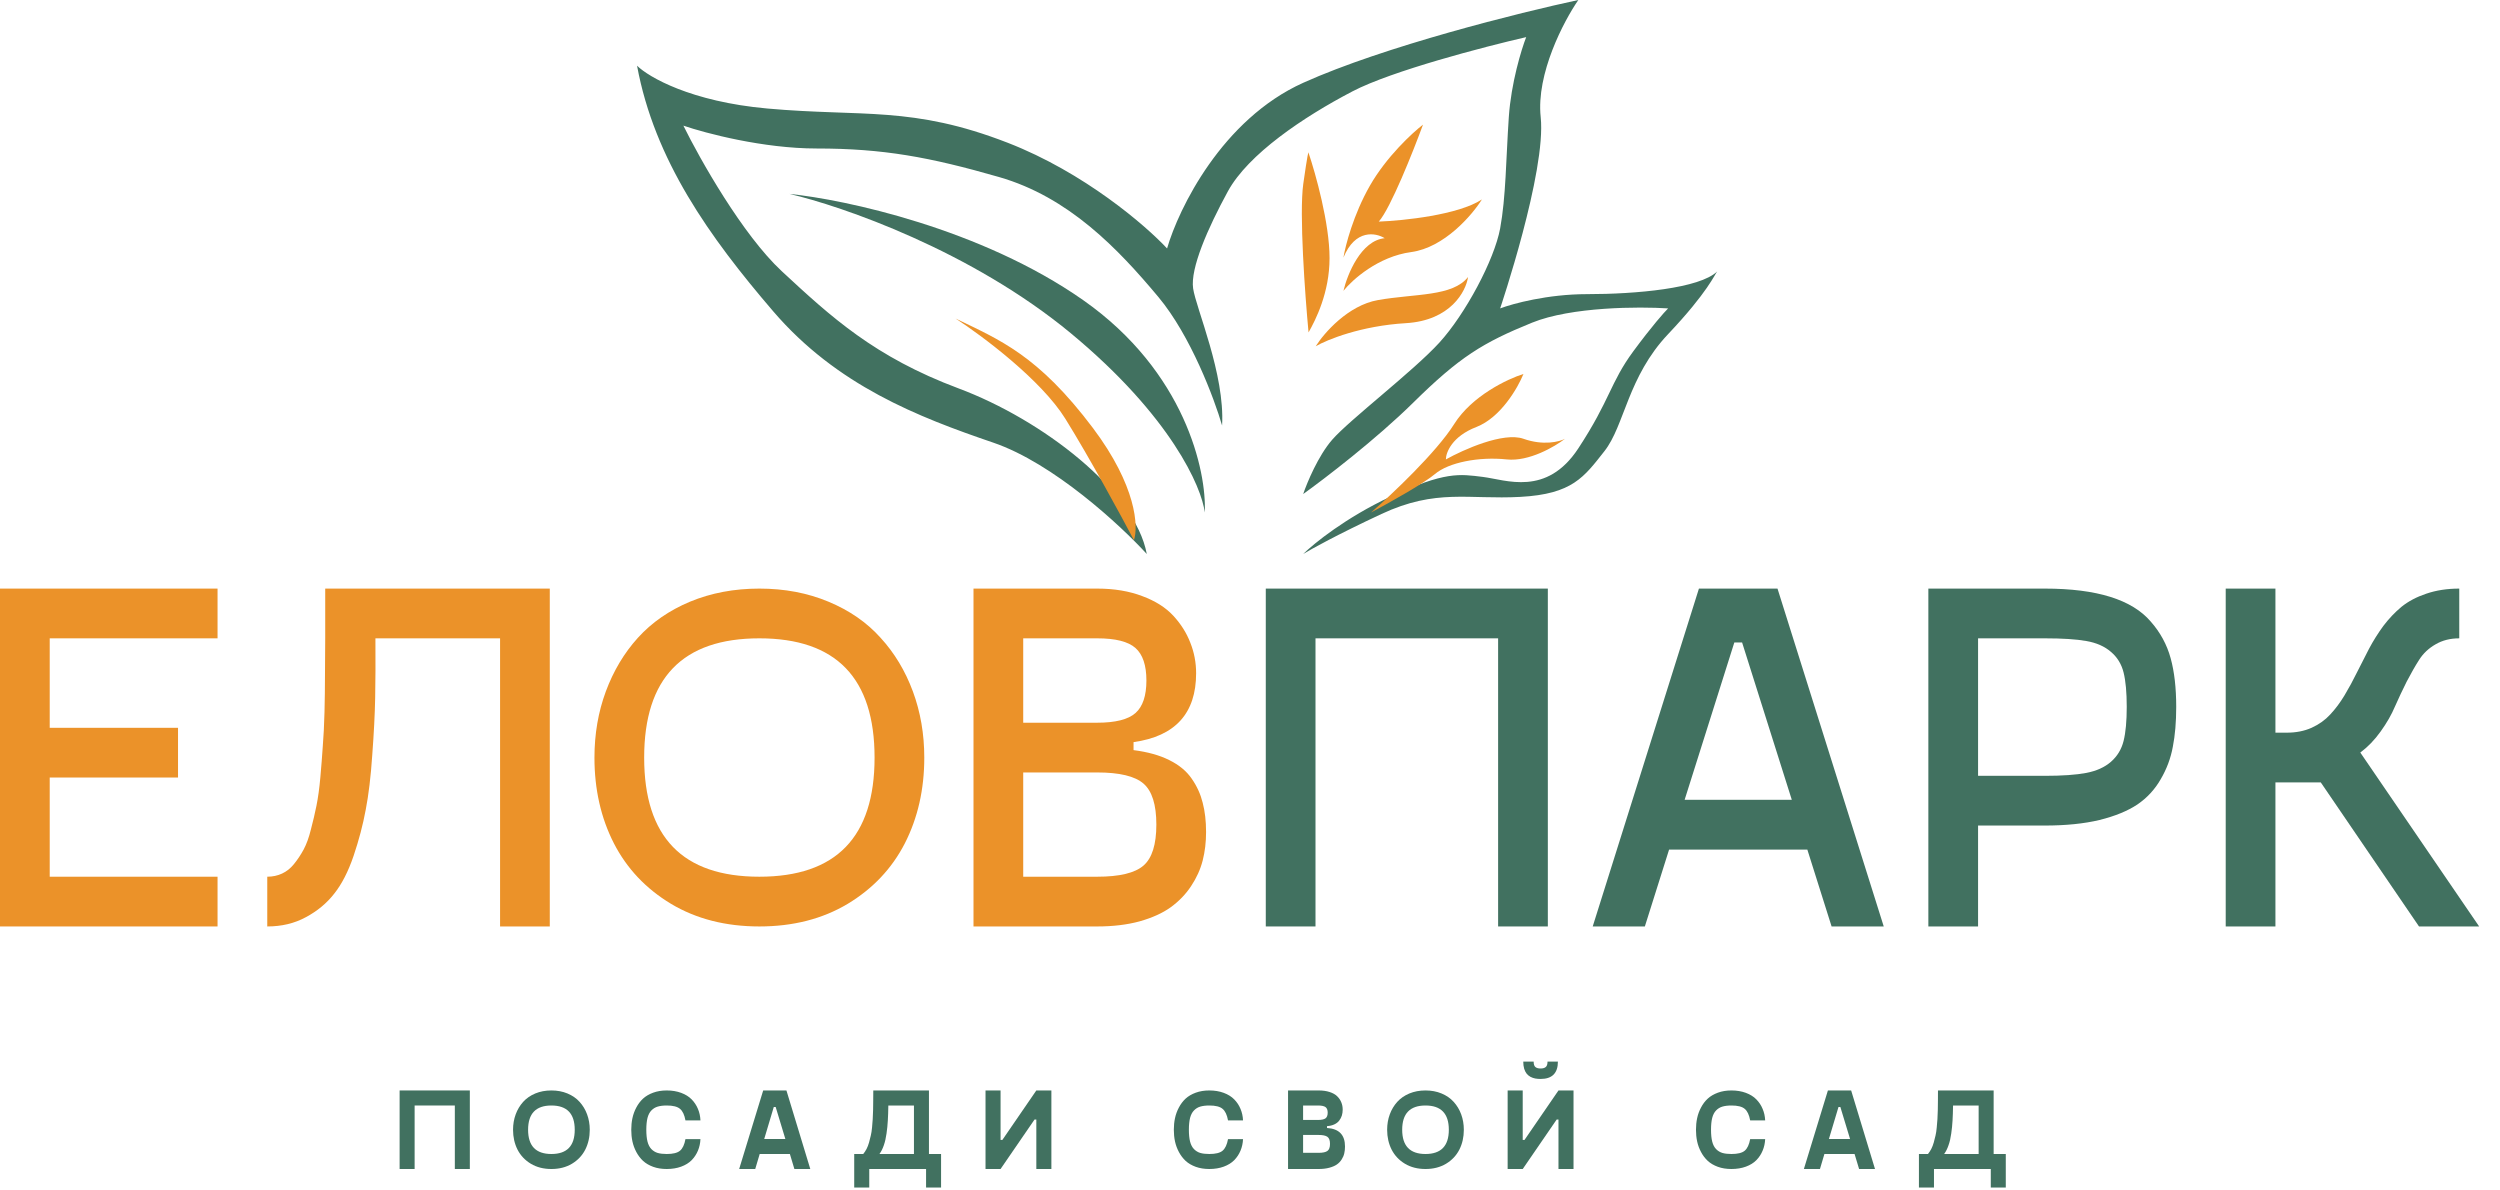 <svg width="105" height="50" viewBox="0 0 105 50" fill="none" xmlns="http://www.w3.org/2000/svg">
<path d="M54.738 7.72C54.562 8.968 54.812 12.401 54.959 13.961C55.253 13.441 55.841 12.296 55.841 10.84C55.841 9.384 55.253 7.286 54.959 6.419C54.959 6.333 54.915 6.471 54.738 7.72Z" fill="#EB9229"/>
<path d="M44.993 14.012C40.806 10.538 35.356 8.652 33.154 8.144C35.48 8.379 41.204 9.599 45.491 12.604C49.778 15.608 50.684 19.802 50.6 21.523C50.476 20.467 49.18 17.486 44.993 14.012Z" fill="#417160"/>
<path d="M48.165 23.268C47.07 22.069 44.248 19.454 41.718 18.591C38.555 17.511 35.149 16.192 32.473 13.073C29.797 9.955 27.486 6.717 26.756 2.759C27.242 3.238 29.018 4.27 32.23 4.558C36.244 4.918 38.312 4.438 42.326 5.997C45.538 7.244 48.125 9.475 49.017 10.435C49.503 8.756 51.328 5.013 54.734 3.478C58.14 1.943 63.857 0.52 66.29 0C65.682 0.88 64.514 3.094 64.709 4.918C64.952 7.196 63.006 12.953 63.006 12.953C63.533 12.754 65.001 12.354 66.655 12.354C68.718 12.354 71.387 12.115 72.124 11.399C72.126 11.397 72.127 11.396 72.129 11.394C72.127 11.396 72.126 11.397 72.124 11.399C72.031 11.498 71.734 12.266 70.061 14.033C68.358 15.832 68.236 17.871 67.385 18.95C66.533 20.03 66.047 20.75 63.857 20.869C61.667 20.989 60.329 20.51 58.018 21.589C56.169 22.453 55.058 23.068 54.734 23.268C55.18 22.828 56.534 21.733 58.383 20.869C60.694 19.79 61.303 19.91 62.276 20.03C63.249 20.15 64.952 20.869 66.29 18.831C67.628 16.791 67.628 16.072 68.601 14.752C69.38 13.697 69.899 13.113 70.061 12.953C68.844 12.873 65.998 12.882 64.344 13.553C62.276 14.393 61.303 14.992 59.356 16.911C57.799 18.447 55.626 20.11 54.734 20.75C54.896 20.27 55.366 19.142 55.95 18.471C56.68 17.631 59.356 15.592 60.451 14.393C61.546 13.193 62.762 10.915 63.006 9.595C63.249 8.276 63.249 6.717 63.37 4.918C63.468 3.478 63.898 2.079 64.1 1.559C62.357 1.959 58.456 2.974 56.802 3.838C54.734 4.918 52.423 6.477 51.571 8.036C50.72 9.595 49.99 11.274 50.111 12.114C50.233 12.953 51.45 15.712 51.328 17.871C51.003 16.752 50.014 14.105 48.652 12.474C46.949 10.435 44.881 8.276 41.961 7.436C39.042 6.597 37.096 6.237 34.298 6.237C32.059 6.237 29.635 5.597 28.702 5.277C29.392 6.677 31.184 9.859 32.838 11.394C34.906 13.313 36.731 14.992 40.258 16.312C43.786 17.631 47.678 20.63 48.165 23.268Z" fill="#417160"/>
<path d="M57.538 7.795C56.845 9.005 56.506 10.315 56.424 10.819C56.919 9.61 57.785 9.772 58.157 10.005C57.166 10.098 56.589 11.518 56.424 12.216C56.795 11.75 57.884 10.773 59.27 10.587C60.657 10.401 61.828 9.036 62.241 8.376C61.251 9.028 58.94 9.268 57.909 9.307C58.404 8.749 59.353 6.36 59.766 5.235C59.312 5.584 58.231 6.585 57.538 7.795Z" fill="#EB9229"/>
<path d="M57.871 12.604C56.618 12.825 55.608 13.989 55.26 14.543C55.739 14.266 57.166 13.684 59.047 13.573C60.927 13.462 61.572 12.234 61.658 11.634C61.006 12.465 59.438 12.326 57.871 12.604Z" fill="#EB9229"/>
<path d="M61.076 17.81C60.332 18.998 58.439 20.781 57.586 21.523C58.284 21.152 59.796 20.31 60.262 19.914C60.843 19.419 62.123 19.172 63.287 19.296C64.217 19.395 65.303 18.759 65.73 18.429C65.497 18.553 64.822 18.726 63.985 18.429C63.147 18.132 61.464 18.883 60.727 19.296C60.727 19.007 60.983 18.33 62.007 17.934C63.031 17.538 63.752 16.284 63.985 15.706C63.325 15.913 61.821 16.622 61.076 17.81Z" fill="#EB9229"/>
<path d="M44.744 17.587C43.73 15.955 41.249 14.102 40.135 13.379C41.979 14.272 43.592 14.909 45.897 17.969C47.74 20.417 47.817 22.134 47.625 22.686C47.087 21.666 45.758 19.218 44.744 17.587Z" fill="#EB9229"/>
<path d="M47.609 31.505C48.2 31.58 48.699 31.719 49.107 31.923C49.521 32.127 49.837 32.388 50.054 32.707C50.272 33.02 50.424 33.356 50.513 33.716C50.608 34.076 50.655 34.486 50.655 34.948C50.655 35.369 50.608 35.767 50.513 36.14C50.417 36.514 50.255 36.873 50.024 37.22C49.8 37.559 49.514 37.855 49.168 38.106C48.828 38.35 48.394 38.547 47.864 38.697C47.341 38.839 46.747 38.911 46.082 38.911H40.887V24.721H46.082C46.795 24.721 47.426 24.827 47.976 25.037C48.526 25.241 48.961 25.516 49.28 25.862C49.599 26.209 49.837 26.585 49.993 26.993C50.156 27.4 50.237 27.828 50.237 28.276C50.237 29.96 49.361 30.925 47.609 31.169V31.505ZM42.975 26.81V30.354H46.082C46.849 30.354 47.385 30.218 47.691 29.947C47.997 29.675 48.149 29.22 48.149 28.582C48.149 27.944 47.997 27.489 47.691 27.217C47.385 26.945 46.849 26.81 46.082 26.81H42.975ZM46.082 36.822C47.019 36.822 47.667 36.666 48.027 36.354C48.387 36.041 48.567 35.468 48.567 34.632C48.567 33.797 48.387 33.223 48.027 32.911C47.667 32.599 47.019 32.443 46.082 32.443H42.975V36.822H46.082Z" fill="#EB9229"/>
<path d="M35.601 37.963C34.542 38.595 33.306 38.911 31.893 38.911C30.481 38.911 29.245 38.595 28.186 37.963C27.126 37.325 26.325 36.476 25.782 35.417C25.238 34.351 24.967 33.152 24.967 31.821C24.967 30.83 25.126 29.903 25.445 29.04C25.765 28.178 26.213 27.427 26.79 26.789C27.374 26.144 28.104 25.638 28.98 25.271C29.863 24.905 30.834 24.721 31.893 24.721C32.953 24.721 33.92 24.905 34.796 25.271C35.679 25.638 36.409 26.144 36.986 26.789C37.57 27.427 38.022 28.178 38.341 29.04C38.66 29.903 38.82 30.83 38.82 31.821C38.82 33.152 38.548 34.351 38.005 35.417C37.462 36.476 36.66 37.325 35.601 37.963ZM27.055 31.821C27.055 35.155 28.668 36.822 31.893 36.822C35.119 36.822 36.732 35.155 36.732 31.821C36.732 28.48 35.119 26.81 31.893 26.81C28.668 26.81 27.055 28.48 27.055 31.821Z" fill="#EB9229"/>
<path d="M23.091 24.721V38.911H21.003V26.81H15.768C15.774 27.787 15.771 28.623 15.757 29.315C15.744 30.001 15.703 30.799 15.635 31.709C15.574 32.619 15.482 33.386 15.36 34.011C15.245 34.636 15.075 35.281 14.851 35.946C14.627 36.605 14.355 37.135 14.036 37.535C13.724 37.936 13.326 38.266 12.844 38.523C12.369 38.782 11.829 38.911 11.225 38.911V36.822C11.449 36.822 11.656 36.778 11.846 36.69C12.036 36.602 12.203 36.469 12.345 36.293C12.495 36.109 12.63 35.906 12.752 35.682C12.875 35.451 12.977 35.169 13.058 34.836C13.146 34.503 13.225 34.171 13.292 33.838C13.36 33.498 13.415 33.101 13.455 32.646C13.496 32.184 13.53 31.75 13.557 31.342C13.591 30.928 13.615 30.449 13.629 29.906C13.642 29.356 13.649 28.854 13.649 28.399C13.656 27.944 13.659 27.414 13.659 26.81V24.721H23.091Z" fill="#EB9229"/>
<path d="M9.137 26.81H2.088V30.568H7.477V32.656H2.088V36.822H9.137V38.911H0V24.721H9.137V26.81Z" fill="#EB9229"/>
<path d="M101.598 38.911L97.472 32.86H95.568V38.911H93.48V24.721H95.568V30.772H96.046C96.433 30.772 96.78 30.704 97.085 30.568C97.398 30.426 97.659 30.239 97.87 30.008C98.087 29.777 98.287 29.509 98.471 29.203C98.654 28.898 98.827 28.578 98.99 28.246C99.16 27.913 99.33 27.58 99.499 27.248C99.676 26.915 99.876 26.596 100.1 26.29C100.331 25.985 100.586 25.716 100.864 25.485C101.15 25.255 101.496 25.071 101.903 24.935C102.318 24.793 102.779 24.721 103.289 24.721V26.81C102.908 26.81 102.576 26.895 102.29 27.064C102.005 27.227 101.778 27.441 101.608 27.706C101.438 27.971 101.262 28.28 101.078 28.633C100.902 28.986 100.739 29.332 100.589 29.672C100.447 30.011 100.246 30.361 99.988 30.721C99.737 31.074 99.452 31.369 99.133 31.607L104.124 38.911H101.598Z" fill="#417160"/>
<path d="M85.88 24.721C86.974 24.721 87.891 24.837 88.631 25.068C89.371 25.299 89.938 25.645 90.332 26.107C90.733 26.562 91.011 27.074 91.167 27.645C91.323 28.209 91.401 28.891 91.401 29.692C91.401 30.324 91.354 30.881 91.259 31.363C91.171 31.845 91.001 32.3 90.749 32.728C90.505 33.156 90.179 33.509 89.772 33.787C89.364 34.059 88.835 34.276 88.183 34.439C87.531 34.595 86.763 34.673 85.88 34.673H83.079V38.911H80.991V24.721H85.88ZM85.88 32.585C86.614 32.585 87.195 32.544 87.622 32.463C88.05 32.381 88.397 32.225 88.661 31.994C88.926 31.763 89.103 31.471 89.191 31.118C89.279 30.765 89.323 30.29 89.323 29.692C89.323 29.081 89.279 28.599 89.191 28.246C89.103 27.893 88.926 27.604 88.661 27.38C88.397 27.149 88.05 26.996 87.622 26.922C87.201 26.847 86.621 26.81 85.88 26.81H83.079V32.585H85.88Z" fill="#417160"/>
<path d="M76.927 38.911L75.908 35.682H70.102L69.084 38.911H66.894L71.355 24.721H74.655L79.117 38.911H76.927ZM70.754 33.593H75.256L73.168 26.983H72.842L70.754 33.593Z" fill="#417160"/>
<path d="M65.009 24.721V38.911H62.921V26.81H55.251V38.911H53.163V24.721H65.009Z" fill="#417160"/>
<path d="M83.733 48.468H84.243V49.875H83.613V49.098H81.227V49.875H80.595V48.468H80.974C81.026 48.405 81.072 48.334 81.114 48.255C81.155 48.176 81.189 48.086 81.218 47.985C81.246 47.882 81.271 47.786 81.291 47.696C81.313 47.604 81.331 47.491 81.343 47.355C81.356 47.218 81.365 47.101 81.372 47.007C81.38 46.91 81.385 46.78 81.388 46.616C81.391 46.45 81.393 46.321 81.393 46.227C81.395 46.134 81.395 45.997 81.395 45.815V45.799H83.733V48.468ZM81.654 48.468H83.103V46.431H82.028C82.025 46.668 82.018 46.877 82.007 47.059C81.997 47.24 81.979 47.424 81.952 47.608C81.927 47.793 81.889 47.957 81.838 48.101C81.789 48.245 81.728 48.367 81.654 48.468Z" fill="#417160"/>
<path d="M78.082 49.098L77.892 48.468H76.625L76.438 49.098H75.763L76.772 45.799H77.748L78.75 49.098H78.082ZM76.814 47.838H77.703L77.295 46.493H77.217L76.814 47.838Z" fill="#417160"/>
<path d="M71.28 47.94C71.247 47.784 71.231 47.62 71.231 47.45C71.231 47.279 71.247 47.117 71.28 46.962C71.313 46.805 71.368 46.656 71.444 46.514C71.519 46.37 71.613 46.246 71.726 46.142C71.839 46.038 71.981 45.955 72.15 45.893C72.32 45.83 72.51 45.799 72.721 45.799C72.945 45.799 73.147 45.833 73.327 45.9C73.507 45.967 73.654 46.058 73.767 46.175C73.881 46.291 73.969 46.423 74.03 46.573C74.094 46.722 74.129 46.883 74.137 47.056H73.507C73.464 46.824 73.388 46.662 73.277 46.571C73.168 46.478 72.983 46.431 72.721 46.431C72.569 46.431 72.442 46.447 72.339 46.478C72.238 46.508 72.15 46.562 72.076 46.639C72.002 46.715 71.947 46.82 71.913 46.952C71.879 47.085 71.863 47.251 71.863 47.45C71.863 47.649 71.879 47.815 71.913 47.947C71.947 48.08 72.002 48.185 72.076 48.262C72.15 48.338 72.238 48.392 72.339 48.423C72.442 48.453 72.569 48.468 72.721 48.468C72.983 48.468 73.168 48.422 73.277 48.331C73.388 48.238 73.464 48.075 73.507 47.843H74.137C74.129 48.017 74.094 48.178 74.03 48.328C73.969 48.477 73.881 48.61 73.767 48.727C73.654 48.842 73.507 48.933 73.327 48.999C73.147 49.065 72.945 49.098 72.721 49.098C72.51 49.098 72.32 49.068 72.15 49.006C71.981 48.944 71.839 48.861 71.726 48.757C71.613 48.651 71.519 48.528 71.444 48.385C71.368 48.243 71.313 48.095 71.28 47.94Z" fill="#417160"/>
<path d="M64.705 45.316C64.623 45.316 64.548 45.309 64.48 45.297C64.412 45.284 64.345 45.261 64.281 45.228C64.218 45.193 64.164 45.149 64.12 45.095C64.077 45.041 64.042 44.972 64.015 44.887C63.99 44.8 63.977 44.7 63.977 44.586H64.413C64.413 44.698 64.438 44.775 64.487 44.816C64.537 44.857 64.61 44.877 64.705 44.877C64.799 44.877 64.871 44.857 64.92 44.816C64.971 44.775 64.996 44.698 64.996 44.586H65.432C65.432 45.072 65.189 45.316 64.705 45.316ZM65.456 45.799H66.088V49.099H65.456V47.021H65.38L63.954 49.099H63.321V45.799H63.954V47.876H64.03L65.456 45.799Z" fill="#417160"/>
<path d="M60.733 48.878C60.486 49.025 60.199 49.098 59.871 49.098C59.542 49.098 59.255 49.025 59.008 48.878C58.762 48.73 58.576 48.532 58.449 48.286C58.323 48.038 58.26 47.759 58.26 47.45C58.26 47.219 58.297 47.004 58.371 46.803C58.445 46.602 58.55 46.428 58.684 46.279C58.82 46.129 58.989 46.012 59.193 45.926C59.398 45.841 59.624 45.799 59.871 45.799C60.117 45.799 60.342 45.841 60.546 45.926C60.751 46.012 60.921 46.129 61.055 46.279C61.191 46.428 61.296 46.602 61.37 46.803C61.444 47.004 61.481 47.219 61.481 47.45C61.481 47.759 61.418 48.038 61.292 48.286C61.166 48.532 60.979 48.73 60.733 48.878ZM59.871 48.468C60.524 48.468 60.851 48.129 60.851 47.45C60.851 46.771 60.524 46.431 59.871 46.431C59.218 46.431 58.892 46.771 58.892 47.45C58.892 48.129 59.218 48.468 59.871 48.468Z" fill="#417160"/>
<path d="M55.734 47.376C56.238 47.406 56.49 47.665 56.49 48.153C56.49 48.257 56.48 48.354 56.459 48.442C56.439 48.531 56.402 48.617 56.348 48.7C56.296 48.782 56.229 48.852 56.147 48.909C56.065 48.966 55.958 49.011 55.827 49.046C55.697 49.081 55.548 49.098 55.379 49.098H54.098V45.799H55.379C55.558 45.799 55.713 45.821 55.846 45.865C55.98 45.908 56.086 45.968 56.163 46.045C56.241 46.121 56.298 46.206 56.336 46.301C56.374 46.394 56.393 46.495 56.393 46.604C56.393 46.692 56.381 46.775 56.358 46.853C56.334 46.928 56.297 47 56.246 47.066C56.197 47.131 56.129 47.184 56.04 47.225C55.953 47.266 55.851 47.29 55.734 47.298V47.376ZM54.73 46.431V47.038H55.355C55.504 47.038 55.609 47.015 55.671 46.971C55.732 46.925 55.763 46.846 55.763 46.732C55.763 46.62 55.732 46.542 55.671 46.497C55.609 46.453 55.504 46.431 55.355 46.431H54.73ZM55.379 48.419C55.556 48.419 55.68 48.392 55.751 48.34C55.824 48.288 55.86 48.189 55.86 48.042C55.86 47.897 55.824 47.798 55.751 47.746C55.678 47.694 55.554 47.668 55.379 47.668H54.73V48.419H55.379Z" fill="#417160"/>
<path d="M49.35 47.94C49.317 47.784 49.301 47.62 49.301 47.45C49.301 47.279 49.317 47.117 49.35 46.962C49.384 46.805 49.438 46.656 49.514 46.514C49.59 46.37 49.684 46.246 49.796 46.142C49.91 46.038 50.051 45.955 50.22 45.893C50.391 45.83 50.581 45.799 50.791 45.799C51.015 45.799 51.217 45.833 51.397 45.9C51.577 45.967 51.724 46.058 51.838 46.175C51.952 46.291 52.039 46.423 52.101 46.573C52.164 46.722 52.2 46.883 52.207 47.056H51.577C51.535 46.824 51.458 46.662 51.347 46.571C51.239 46.478 51.053 46.431 50.791 46.431C50.639 46.431 50.512 46.447 50.409 46.478C50.308 46.508 50.221 46.562 50.147 46.639C50.072 46.715 50.018 46.82 49.983 46.952C49.95 47.085 49.933 47.251 49.933 47.45C49.933 47.649 49.95 47.815 49.983 47.947C50.018 48.08 50.072 48.185 50.147 48.262C50.221 48.338 50.308 48.392 50.409 48.423C50.512 48.453 50.639 48.468 50.791 48.468C51.053 48.468 51.239 48.422 51.347 48.331C51.458 48.238 51.535 48.075 51.577 47.843H52.207C52.2 48.017 52.164 48.178 52.101 48.328C52.039 48.477 51.952 48.61 51.838 48.727C51.724 48.842 51.577 48.933 51.397 48.999C51.217 49.065 51.015 49.098 50.791 49.098C50.581 49.098 50.391 49.068 50.22 49.006C50.051 48.944 49.91 48.861 49.796 48.757C49.684 48.651 49.59 48.528 49.514 48.385C49.438 48.243 49.384 48.095 49.35 47.94Z" fill="#417160"/>
<path d="M43.526 45.799H44.158V49.098H43.526V47.021H43.45L42.024 49.098H41.392V45.799H42.024V47.876H42.1L43.526 45.799Z" fill="#417160"/>
<path d="M39.016 48.468H39.525V49.875H38.895V49.098H36.509V49.875H35.877V48.468H36.256C36.308 48.405 36.355 48.334 36.396 48.255C36.437 48.176 36.471 48.086 36.5 47.985C36.528 47.882 36.553 47.786 36.573 47.696C36.596 47.604 36.613 47.491 36.626 47.355C36.638 47.218 36.648 47.101 36.654 47.007C36.662 46.91 36.667 46.78 36.67 46.616C36.674 46.45 36.675 46.321 36.675 46.227C36.677 46.134 36.678 45.997 36.678 45.815V45.799H39.016V48.468ZM36.936 48.468H38.386V46.431H37.31C37.307 46.668 37.3 46.877 37.289 47.059C37.279 47.24 37.261 47.424 37.234 47.608C37.209 47.793 37.171 47.957 37.121 48.101C37.072 48.245 37.01 48.367 36.936 48.468Z" fill="#417160"/>
<path d="M33.364 49.098L33.175 48.468H31.907L31.72 49.098H31.045L32.054 45.799H33.03L34.032 49.098H33.364ZM32.097 47.838H32.985L32.578 46.493H32.499L32.097 47.838Z" fill="#417160"/>
<path d="M26.562 47.94C26.529 47.784 26.513 47.62 26.513 47.45C26.513 47.279 26.529 47.117 26.562 46.962C26.596 46.805 26.65 46.656 26.726 46.514C26.802 46.37 26.896 46.246 27.008 46.142C27.122 46.038 27.263 45.955 27.432 45.893C27.602 45.83 27.793 45.799 28.003 45.799C28.227 45.799 28.429 45.833 28.609 45.9C28.789 45.967 28.936 46.058 29.05 46.175C29.163 46.291 29.251 46.423 29.313 46.573C29.376 46.722 29.411 46.883 29.419 47.056H28.789C28.747 46.824 28.67 46.662 28.559 46.571C28.45 46.478 28.265 46.431 28.003 46.431C27.851 46.431 27.724 46.447 27.621 46.478C27.52 46.508 27.433 46.562 27.358 46.639C27.284 46.715 27.23 46.82 27.195 46.952C27.162 47.085 27.145 47.251 27.145 47.45C27.145 47.649 27.162 47.815 27.195 47.947C27.23 48.08 27.284 48.185 27.358 48.262C27.433 48.338 27.52 48.392 27.621 48.423C27.724 48.453 27.851 48.468 28.003 48.468C28.265 48.468 28.45 48.422 28.559 48.331C28.67 48.238 28.747 48.075 28.789 47.843H29.419C29.411 48.017 29.376 48.178 29.313 48.328C29.251 48.477 29.163 48.61 29.05 48.727C28.936 48.842 28.789 48.933 28.609 48.999C28.429 49.065 28.227 49.098 28.003 49.098C27.793 49.098 27.602 49.068 27.432 49.006C27.263 48.944 27.122 48.861 27.008 48.757C26.896 48.651 26.802 48.528 26.726 48.385C26.65 48.243 26.596 48.095 26.562 47.94Z" fill="#417160"/>
<path d="M24.021 48.878C23.775 49.025 23.487 49.098 23.159 49.098C22.83 49.098 22.543 49.025 22.296 48.878C22.05 48.73 21.864 48.532 21.737 48.286C21.611 48.038 21.548 47.759 21.548 47.45C21.548 47.219 21.585 47.004 21.659 46.803C21.733 46.602 21.838 46.428 21.972 46.279C22.108 46.129 22.277 46.012 22.481 45.926C22.686 45.841 22.912 45.799 23.159 45.799C23.405 45.799 23.63 45.841 23.834 45.926C24.039 46.012 24.209 46.129 24.343 46.279C24.479 46.428 24.584 46.602 24.658 46.803C24.732 47.004 24.77 47.219 24.77 47.45C24.77 47.759 24.706 48.038 24.58 48.286C24.454 48.532 24.267 48.73 24.021 48.878ZM23.159 48.468C23.812 48.468 24.139 48.129 24.139 47.45C24.139 46.771 23.812 46.431 23.159 46.431C22.506 46.431 22.18 46.771 22.18 47.45C22.18 48.129 22.506 48.468 23.159 48.468Z" fill="#417160"/>
<path d="M19.733 45.799V49.098H19.103V46.431H17.414V49.098H16.784V45.799H19.733Z" fill="#417160"/>
</svg>
